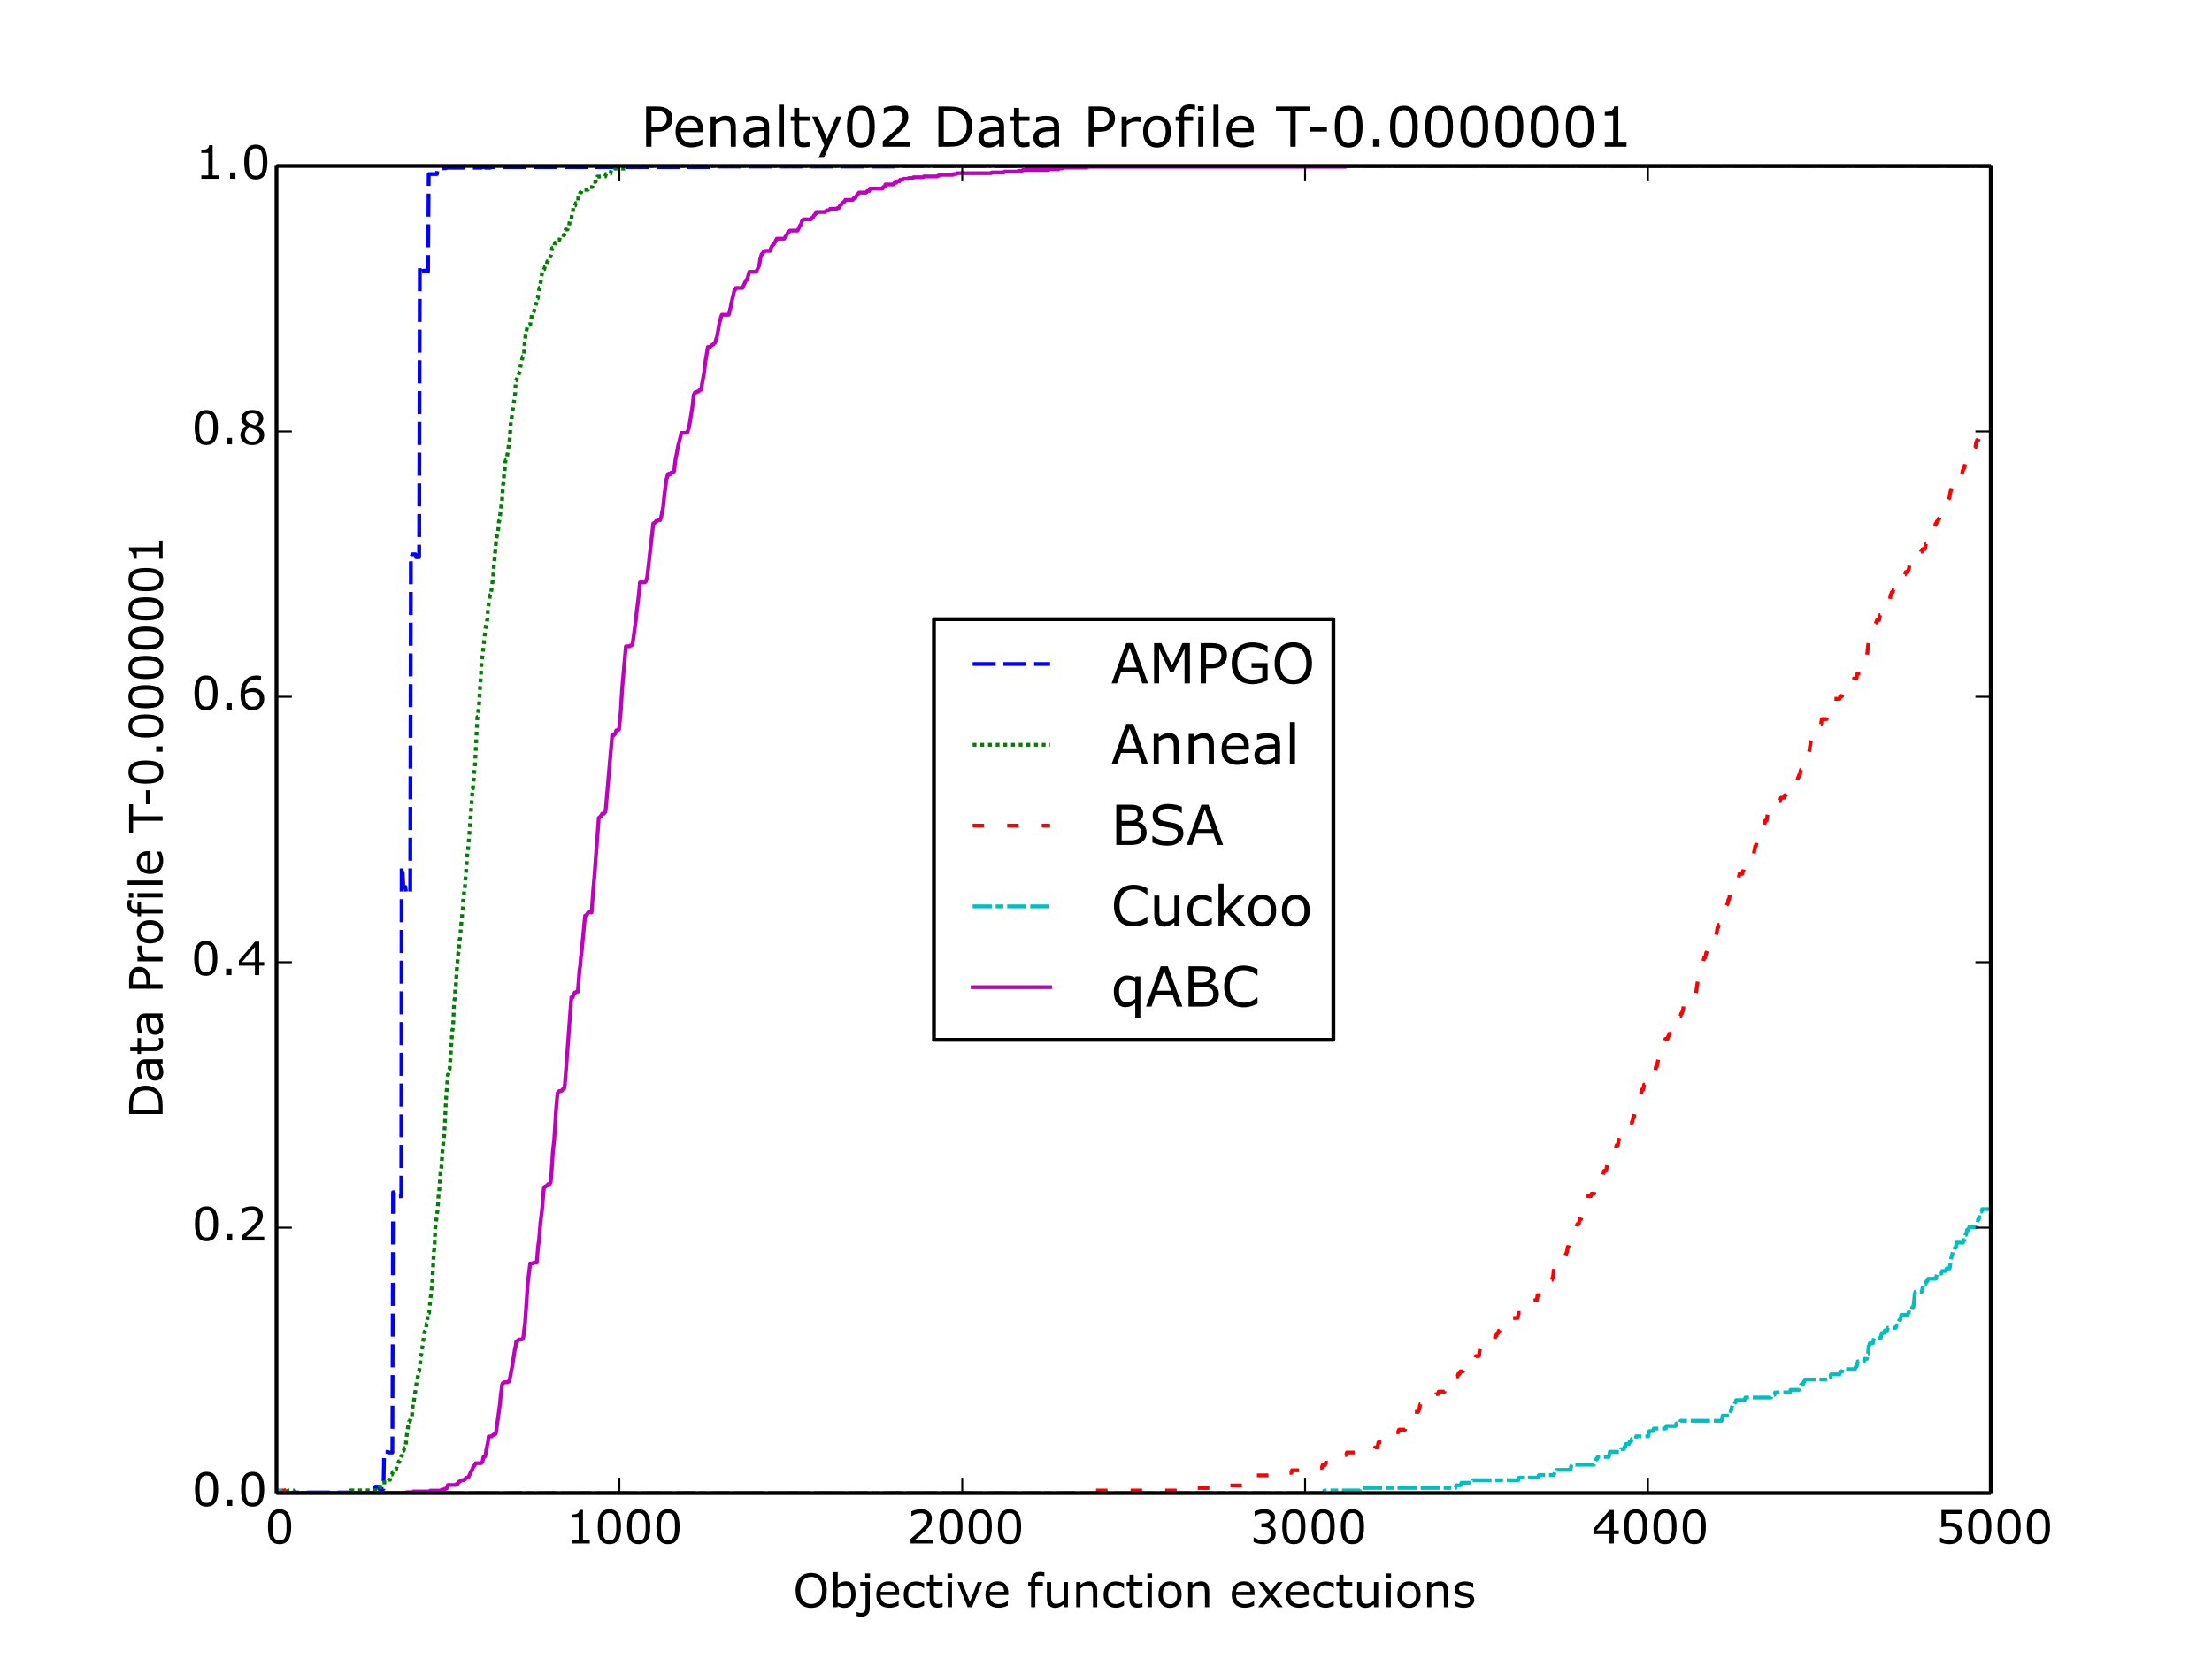 <?xml version="1.0" encoding="utf-8" standalone="no"?>
<!DOCTYPE svg PUBLIC "-//W3C//DTD SVG 1.1//EN"
  "http://www.w3.org/Graphics/SVG/1.1/DTD/svg11.dtd">
<!-- Created with matplotlib (http://matplotlib.org/) -->
<svg height="432pt" version="1.1" viewBox="0 0 576 432" width="576pt" xmlns="http://www.w3.org/2000/svg" xmlns:xlink="http://www.w3.org/1999/xlink">
 <defs>
  <style type="text/css">
*{stroke-linecap:butt;stroke-linejoin:round;}
  </style>
 </defs>
 <g id="figure_1">
  <g id="patch_1">
   <path d="
M0 432
L576 432
L576 0
L0 0
z
" style="fill:#ffffff;"/>
  </g>
  <g id="axes_1">
   <g id="patch_2">
    <path d="
M72 388.8
L518.4 388.8
L518.4 43.2
L72 43.2
z
" style="fill:#ffffff;"/>
   </g>
   <g id="line2d_1">
    <path clip-path="url(#p7ff5b81e1d)" d="
M72 388.649
L72.089 388.649
L72.268 388.8
L76.643 388.8
L76.821 388.649
L91.106 388.649
L91.284 388.8
L97.534 388.8
L97.713 387.14
L98.605 387.14
L98.784 387.744
L99.855 387.744
L100.034 378.085
L101.016 378.085
L101.195 378.236
L102.177 378.236
L102.355 310.474
L103.605 310.474
L103.784 311.53
L104.498 311.53
L104.587 225.508
L104.676 227.168
L104.855 227.168
L105.034 230.941
L105.569 230.941
L105.748 232.601
L106.819 232.601
L106.998 144.163
L107.176 144.314
L108.158 144.314
L108.337 145.069
L109.14 145.069
L109.319 69.309
L109.408 69.309
L109.587 69.611
L110.212 69.611
L110.39 70.667
L111.462 70.667
L111.64 45.313
L113.783 45.313
L113.962 43.804
L116.104 43.804
L116.283 43.653
L125.389 43.653
L125.568 43.502
L126.193 43.502
L126.372 43.653
L127.711 43.653
L127.889 43.502
L185.921 43.502
L186.1 43.351
L234.49 43.351
L234.668 43.2
L518.311 43.2
L518.311 43.2" style="fill:none;stroke:#0000ff;stroke-dasharray:6,2;stroke-dashoffset:0.0;"/>
   </g>
   <g id="line2d_2">
    <path clip-path="url(#p7ff5b81e1d)" d="
M72 388.8
L74.143 388.8
L74.321 388.11
L74.857 388.11
L74.946 388.8
L75.125 388.11
L76.375 388.11
L76.553 388.8
L91.106 388.8
L91.284 388.11
L98.605 388.11
L98.784 387.42
L98.963 387.42
L99.23 386.041
L101.016 386.041
L101.195 385.351
L101.552 385.351
L101.82 383.971
L102.087 383.971
L102.266 383.281
L102.623 383.281
L102.802 382.592
L103.159 382.592
L103.337 381.902
L103.427 381.902
L103.605 381.212
L103.694 381.212
L103.873 380.522
L104.052 380.522
L104.23 379.832
L104.319 379.832
L104.498 379.143
L104.676 379.143
L104.944 377.763
L105.123 377.763
L105.301 377.073
L105.569 377.073
L105.659 376.383
L105.837 374.314
L106.462 370.175
L106.73 370.175
L106.998 368.795
L107.266 368.795
L107.533 365.346
L107.712 365.346
L108.605 359.138
L108.694 359.138
L109.051 357.068
L109.14 357.068
L109.408 354.999
L109.587 352.929
L109.676 352.929
L110.569 346.721
L110.658 346.721
L110.837 346.031
L110.926 346.031
L111.105 344.651
L111.194 344.651
L111.462 341.892
L111.73 341.892
L111.997 339.133
L112.533 334.304
L112.98 326.026
L113.158 324.647
L113.337 319.818
L113.962 314.989
L114.229 310.85
L114.319 310.85
L114.765 304.642
L114.854 304.642
L114.944 303.952
L115.212 299.813
L115.658 295.674
L115.836 292.915
L116.104 286.707
L116.64 279.808
L116.729 279.808
L116.997 278.429
L117.086 278.429
L117.801 268.081
L117.89 268.081
L117.979 267.392
L118.247 261.183
L118.426 259.804
L118.604 257.044
L118.693 257.044
L118.872 253.595
L119.318 248.077
L119.408 248.077
L119.676 244.628
L119.765 244.628
L119.943 242.558
L120.122 240.489
L120.479 237.04
L120.658 233.59
L120.747 233.59
L120.925 231.521
L121.015 231.521
L121.729 221.863
L121.818 221.863
L121.997 219.794
L122.175 217.725
L123.068 205.308
L123.157 205.308
L123.604 199.789
L123.693 199.099
L124.318 186.683
L124.407 186.683
L124.764 183.234
L125.032 178.405
L125.211 176.335
L125.389 172.886
L126.104 166.678
L126.372 163.919
L126.729 161.849
L126.818 161.849
L126.907 161.159
L127.086 158.4
L127.621 154.951
L127.8 154.951
L127.979 153.571
L128.425 150.122
L128.604 147.363
L128.871 144.604
L129.228 140.465
L129.496 139.085
L129.586 139.085
L129.764 137.705
L129.943 135.636
L130.032 135.636
L130.211 134.256
L130.746 130.117
L131.014 125.978
L131.103 125.978
L131.282 123.219
L131.371 123.219
L131.55 120.46
L131.728 119.77
L131.907 119.77
L132.532 115.631
L132.621 115.631
L133.068 109.423
L133.157 109.423
L133.335 108.043
L134.139 102.525
L134.317 99.075
L134.496 99.075
L134.764 97.696
L135.032 97.696
L135.21 97.006
L135.3 97.006
L135.746 94.247
L135.835 94.247
L136.103 92.867
L136.192 92.867
L136.371 92.177
L136.46 92.177
L136.639 88.728
L136.728 88.728
L136.907 86.659
L136.996 86.659
L137.264 85.279
L137.442 85.279
L137.621 84.589
L138.067 84.589
L138.246 83.21
L138.335 83.21
L138.514 81.83
L138.781 81.83
L138.96 81.14
L139.049 81.14
L139.317 79.76
L139.406 79.76
L139.585 79.071
L139.674 79.071
L139.942 77.691
L140.031 77.691
L140.21 76.311
L140.478 74.932
L140.567 74.932
L141.192 70.793
L141.46 70.793
L141.638 70.103
L141.728 70.103
L141.906 69.413
L142.263 69.413
L142.531 68.034
L142.71 68.034
L142.888 67.344
L143.156 67.344
L143.335 66.654
L143.424 66.654
L143.781 64.584
L144.317 64.584
L144.495 63.205
L145.031 63.205
L145.21 62.515
L145.656 62.515
L145.835 61.825
L146.638 61.825
L146.817 61.135
L146.995 61.135
L147.263 59.756
L147.799 59.756
L147.977 59.066
L148.156 59.066
L148.334 57.686
L148.513 56.996
L148.781 56.996
L148.959 55.617
L149.138 55.617
L149.316 53.547
L149.763 53.547
L149.941 52.858
L150.477 52.858
L150.656 50.788
L150.924 50.788
L151.102 50.098
L151.37 50.098
L151.548 49.408
L153.156 49.408
L153.334 48.719
L154.227 48.719
L154.495 47.339
L155.12 47.339
L155.298 46.649
L155.388 46.649
L155.566 45.959
L157.62 45.959
L157.798 45.27
L158.959 45.27
L159.227 43.89
L163.512 43.89
L163.691 43.2
L518.311 43.2
L518.311 43.2" style="fill:none;stroke:#008000;stroke-dasharray:1,1;stroke-dashoffset:0.0;"/>
   </g>
   <g id="line2d_3">
    <path clip-path="url(#p7ff5b81e1d)" d="
M72 388.8
L73.161 388.8
L73.339 388.139
L74.143 388.139
L74.321 388.8
L74.857 388.8
L74.946 388.139
L75.125 388.8
L282.969 388.8
L283.147 388.139
L310.645 388.139
L310.824 387.478
L320.109 387.478
L320.288 386.818
L324.395 386.818
L324.662 385.496
L325.823 385.496
L326.002 384.835
L326.448 384.835
L326.627 384.174
L334.126 384.174
L334.305 383.514
L336.269 383.514
L336.447 382.853
L342.34 382.853
L342.518 382.192
L344.215 382.192
L344.393 381.531
L345.018 381.531
L345.197 380.87
L345.911 380.87
L346.09 380.21
L347.072 380.21
L347.25 379.549
L349.393 379.549
L349.572 378.888
L350.554 378.888
L350.732 378.227
L353.768 378.227
L353.946 377.566
L357.875 377.566
L358.053 376.906
L358.678 376.906
L358.946 375.584
L359.749 375.584
L359.928 374.923
L360.999 374.923
L361.178 374.262
L361.267 374.262
L361.446 373.602
L361.981 373.602
L362.16 372.941
L364.124 372.941
L364.303 372.28
L365.91 372.28
L366.178 370.958
L366.535 370.958
L366.713 370.298
L367.428 370.298
L367.606 369.637
L367.785 369.637
L368.052 368.315
L368.231 368.315
L368.41 367.654
L369.302 367.654
L369.481 366.993
L369.57 366.993
L369.838 365.672
L370.374 365.672
L370.552 365.011
L371.624 365.011
L371.802 364.35
L371.981 364.35
L372.159 363.689
L373.766 363.689
L373.945 363.029
L374.481 363.029
L374.659 362.368
L376.177 362.368
L376.445 361.046
L376.891 361.046
L377.07 360.385
L377.695 360.385
L377.873 359.725
L378.409 359.725
L378.588 359.064
L378.855 359.064
L379.034 358.403
L379.57 358.403
L379.748 357.742
L380.105 357.742
L380.284 357.081
L380.998 357.081
L381.266 355.76
L381.712 355.76
L381.98 354.438
L384.034 354.438
L384.301 353.117
L385.105 353.117
L385.284 351.795
L385.551 350.473
L387.158 350.473
L387.337 349.813
L388.319 349.813
L388.498 349.152
L389.123 349.152
L389.39 347.83
L389.658 347.83
L389.837 347.169
L390.105 347.169
L390.283 346.509
L390.462 346.509
L390.64 345.848
L392.604 345.848
L392.783 345.187
L393.319 345.187
L393.587 343.865
L393.676 343.865
L393.854 343.205
L395.194 343.205
L395.461 341.883
L397.068 341.883
L397.247 341.222
L397.872 341.222
L398.051 340.561
L398.586 340.561
L398.854 339.24
L399.033 339.24
L399.211 338.579
L400.193 338.579
L400.372 337.257
L401.711 337.257
L401.979 335.936
L402.247 335.936
L402.425 335.275
L402.604 335.275
L402.782 334.614
L402.872 334.614
L403.05 333.953
L403.407 333.953
L403.586 333.293
L404.122 333.293
L404.3 332.632
L404.389 332.632
L404.479 331.971
L404.657 329.989
L405.104 329.989
L405.282 329.328
L406.621 329.328
L406.8 328.006
L406.979 327.345
L407.514 327.345
L407.693 326.685
L407.782 326.685
L407.961 326.024
L408.05 326.024
L408.228 324.702
L408.407 324.702
L408.675 323.38
L409.032 323.38
L409.3 322.059
L409.478 322.059
L409.746 320.737
L409.925 320.737
L410.103 320.076
L410.282 320.076
L410.46 319.416
L410.55 319.416
L410.728 318.755
L411.085 318.755
L411.353 317.433
L411.71 317.433
L412.157 314.79
L412.335 314.79
L412.514 314.129
L413.05 314.129
L413.496 311.486
L414.3 311.486
L414.478 310.825
L415.103 310.825
L415.282 309.504
L415.549 309.504
L415.817 308.182
L415.907 308.182
L416.085 307.521
L416.442 307.521
L416.621 306.86
L417.067 306.86
L417.246 306.2
L417.424 306.2
L417.692 304.878
L418.228 304.878
L418.585 302.896
L418.674 302.896
L418.853 302.235
L419.835 302.235
L420.013 301.574
L420.192 301.574
L420.371 300.913
L420.46 300.913
L420.638 299.592
L420.728 299.592
L420.906 298.27
L421.263 298.27
L421.71 295.627
L421.888 295.627
L422.067 294.966
L422.335 294.966
L422.513 294.305
L422.87 294.305
L423.049 293.644
L423.585 293.644
L423.763 292.984
L423.852 292.984
L424.031 292.323
L425.013 292.323
L425.281 291.001
L425.46 291.001
L425.817 289.019
L425.995 289.019
L426.174 288.358
L426.352 288.358
L426.531 287.697
L426.709 287.697
L426.888 287.036
L426.977 287.036
L427.513 283.732
L427.87 283.732
L428.138 282.411
L428.316 282.411
L428.495 281.089
L428.763 281.089
L428.941 280.428
L430.548 280.428
L430.727 279.767
L430.995 279.767
L431.173 277.785
L431.441 277.785
L431.798 275.803
L432.156 275.803
L432.334 275.142
L432.691 275.142
L432.87 273.82
L433.316 271.177
L433.495 271.177
L433.673 270.516
L434.209 270.516
L434.388 269.855
L434.477 269.855
L434.655 269.195
L435.459 269.195
L435.637 268.534
L435.995 268.534
L436.262 267.212
L436.709 267.212
L437.155 264.569
L437.602 264.569
L437.78 263.908
L437.959 263.908
L438.137 263.247
L438.227 263.247
L438.405 261.926
L439.03 261.926
L439.209 261.265
L439.298 261.265
L439.476 260.604
L440.28 260.604
L440.459 259.943
L440.548 259.943
L440.726 259.283
L441.53 259.283
L442.601 252.014
L442.691 252.014
L442.869 251.353
L443.048 251.353
L443.226 250.692
L443.494 250.692
L443.762 249.371
L444.03 249.371
L444.298 248.049
L444.387 248.049
L444.565 247.388
L444.655 247.388
L444.833 246.727
L446.44 246.727
L447.244 241.441
L447.422 241.441
L447.601 240.78
L447.78 240.78
L447.958 240.119
L448.137 240.119
L448.315 239.459
L448.404 239.459
L448.851 236.815
L448.94 236.815
L449.119 236.154
L449.565 236.154
L449.744 235.494
L449.833 235.494
L450.101 234.172
L450.279 234.172
L450.458 232.85
L450.547 232.85
L450.904 230.868
L451.083 230.868
L451.261 230.207
L451.708 230.207
L451.886 229.546
L452.422 229.546
L452.601 228.886
L452.69 228.886
L452.958 227.564
L453.672 227.564
L453.851 226.903
L453.94 226.903
L454.208 225.582
L455.19 225.582
L455.368 224.921
L455.636 224.921
L455.815 224.26
L455.904 224.26
L456.083 222.938
L456.261 222.938
L456.44 222.278
L456.708 222.278
L457.065 220.295
L457.243 220.295
L457.6 218.313
L457.69 218.313
L458.047 216.33
L458.94 216.33
L459.118 215.67
L459.297 215.67
L459.654 213.687
L460.011 213.687
L460.457 211.044
L461.261 211.044
L461.439 210.383
L461.975 210.383
L462.154 209.722
L462.332 209.722
L462.511 209.062
L462.6 209.062
L462.779 208.401
L463.582 208.401
L463.761 207.74
L464.564 207.74
L464.743 207.079
L465.011 207.079
L465.368 205.097
L465.725 205.097
L465.993 203.775
L467.243 203.775
L467.421 203.114
L468.046 203.114
L468.225 202.454
L468.314 202.454
L468.492 201.793
L468.671 201.793
L468.939 200.471
L469.564 200.471
L469.742 199.81
L469.832 199.81
L470.01 199.15
L470.278 199.15
L470.814 195.846
L471.082 195.846
L471.617 192.541
L471.974 192.541
L472.153 191.881
L472.332 191.881
L472.51 191.22
L472.689 191.22
L472.956 189.898
L473.581 189.898
L473.849 188.577
L474.206 188.577
L474.385 187.255
L475.635 187.255
L475.813 186.594
L475.903 186.594
L476.438 183.29
L476.528 183.29
L476.706 182.629
L477.242 182.629
L477.42 181.969
L479.028 181.969
L479.206 181.308
L479.652 181.308
L479.831 180.647
L479.92 180.647
L480.277 178.665
L481.081 178.665
L481.26 178.004
L481.349 178.004
L481.527 177.343
L482.599 177.343
L482.777 176.682
L483.402 176.682
L483.67 175.361
L484.741 175.361
L485.456 170.735
L486.17 170.735
L486.438 168.092
L486.706 166.77
L486.884 166.77
L487.063 166.109
L487.152 166.109
L487.509 164.127
L487.777 164.127
L488.045 162.805
L488.313 162.805
L488.491 162.145
L488.58 162.145
L488.759 161.484
L489.295 161.484
L489.563 160.162
L490.812 160.162
L491.08 158.841
L491.527 158.841
L491.705 158.18
L491.795 158.18
L492.33 154.876
L492.42 154.876
L492.598 154.215
L492.866 154.215
L493.044 153.554
L493.312 153.554
L493.491 152.893
L493.759 152.893
L494.116 150.911
L494.919 150.911
L495.098 150.25
L495.634 150.25
L495.812 149.589
L496.08 149.589
L496.259 148.928
L496.794 148.928
L496.973 148.268
L497.062 148.268
L497.241 146.946
L497.776 146.946
L497.955 145.624
L498.133 144.964
L499.919 144.964
L500.187 143.642
L500.455 143.642
L500.633 142.981
L501.258 142.981
L501.526 141.66
L501.615 141.66
L501.883 140.338
L502.33 140.338
L502.508 139.677
L502.687 139.677
L502.865 139.016
L503.312 139.016
L503.58 137.695
L503.758 137.695
L504.026 136.373
L504.204 136.373
L504.383 135.712
L504.651 135.712
L504.829 135.052
L505.008 135.052
L505.187 134.391
L505.276 134.391
L505.454 133.73
L505.633 133.73
L505.812 133.069
L505.99 133.069
L506.169 132.408
L506.347 132.408
L506.615 131.087
L506.883 131.087
L507.061 130.426
L507.329 130.426
L507.508 129.765
L507.597 129.765
L507.954 127.783
L508.044 127.783
L508.311 126.461
L508.936 126.461
L509.115 125.14
L510.543 125.14
L510.811 123.818
L510.9 123.818
L511.079 122.496
L511.168 122.496
L511.347 121.836
L511.525 121.836
L511.883 119.853
L513.043 119.853
L513.311 118.532
L513.4 118.532
L513.757 116.549
L514.382 116.549
L514.561 115.228
L514.65 115.228
L514.829 114.567
L515.186 114.567
L515.364 113.906
L515.9 113.906
L516.079 113.245
L518.311 113.245
L518.311 113.245" style="fill:none;stroke:#ff0000;stroke-dasharray:3,6;stroke-dashoffset:0.0;"/>
   </g>
   <g id="line2d_4">
    <path clip-path="url(#p7ff5b81e1d)" d="
M72 388.8
L72.089 388.8
L72.268 388.128
L73.071 388.128
L73.25 388.8
L344.661 388.8
L344.84 388.128
L354.125 388.128
L354.303 387.455
L379.034 387.455
L379.212 386.783
L380.373 386.783
L380.552 386.111
L383.319 386.111
L383.498 385.438
L395.372 385.438
L395.551 384.766
L400.55 384.766
L400.729 384.093
L404.657 384.093
L404.836 383.421
L405.193 383.421
L405.372 382.749
L408.943 382.749
L409.211 381.404
L415.103 381.404
L415.282 380.732
L415.371 380.732
L415.549 380.059
L415.817 380.059
L415.996 379.387
L418.942 379.387
L419.21 378.042
L421.888 378.042
L422.067 377.37
L422.87 377.37
L423.049 376.697
L423.228 376.697
L423.406 376.025
L424.21 376.025
L424.388 375.353
L424.745 375.353
L424.924 374.68
L425.906 374.68
L426.084 374.008
L429.209 374.008
L429.477 372.663
L430.459 372.663
L430.638 371.991
L433.763 371.991
L433.941 371.318
L436.352 371.318
L436.53 370.646
L437.423 370.646
L437.602 369.974
L448.315 369.974
L448.583 368.629
L450.458 368.629
L450.726 367.284
L450.815 367.284
L451.083 365.939
L451.619 365.939
L451.797 365.267
L451.886 365.267
L452.065 364.595
L454.297 364.595
L454.476 363.922
L461.172 363.922
L461.35 363.25
L462.064 363.25
L462.243 362.577
L466.082 362.577
L466.26 361.905
L468.492 361.905
L468.671 361.233
L468.76 361.233
L468.939 360.56
L469.475 360.56
L469.653 359.888
L469.832 359.888
L470.01 359.216
L475.992 359.216
L476.171 358.543
L476.617 358.543
L476.796 357.871
L479.028 357.871
L479.206 357.198
L479.652 357.198
L479.831 356.526
L483.045 356.526
L483.224 355.854
L483.492 355.854
L483.759 354.509
L485.366 354.509
L485.545 353.837
L486.17 353.837
L486.348 352.492
L486.438 352.492
L486.616 350.475
L486.706 350.475
L486.884 349.802
L487.688 349.802
L487.956 348.458
L489.741 348.458
L490.009 347.113
L490.634 347.113
L490.812 346.44
L491.437 346.44
L491.616 345.768
L493.669 345.768
L493.848 345.096
L494.294 345.096
L494.562 343.751
L494.83 343.751
L495.098 342.406
L496.794 342.406
L496.973 341.734
L497.687 341.734
L497.955 340.389
L498.223 340.389
L498.401 339.044
L498.58 337.027
L498.758 336.355
L500.455 336.355
L500.812 334.338
L501.437 334.338
L501.615 333.665
L501.883 333.665
L502.062 332.993
L504.115 332.993
L504.383 331.648
L505.544 331.648
L505.722 330.976
L506.704 330.976
L506.883 330.304
L507.686 330.304
L508.222 326.942
L508.311 326.942
L508.579 325.597
L508.847 325.597
L509.026 324.925
L509.293 324.925
L509.472 323.58
L511.168 323.58
L511.347 322.907
L511.615 322.907
L511.793 321.563
L511.972 321.563
L512.24 320.218
L512.597 320.218
L512.775 319.546
L514.74 319.546
L515.097 317.528
L515.275 317.528
L515.632 315.511
L515.989 315.511
L516.168 314.839
L518.311 314.839
L518.311 314.839" style="fill:none;stroke:#00bfbf;stroke-dasharray:5,1,2,1,5,1;stroke-dashoffset:0.0;"/>
   </g>
   <g id="line2d_5">
    <path clip-path="url(#p7ff5b81e1d)" d="
M72 388.8
L73.071 388.8
L73.161 388.589
L73.339 388.8
L76.375 388.8
L76.553 388.589
L76.643 388.589
L76.821 388.8
L105.659 388.8
L105.837 388.589
L107.444 388.589
L107.623 388.379
L111.908 388.379
L112.087 388.168
L114.765 388.168
L114.944 387.958
L115.479 387.958
L115.658 387.747
L116.015 387.747
L116.194 387.536
L116.372 387.536
L116.461 387.326
L116.64 386.694
L118.604 386.694
L118.783 386.483
L119.14 386.483
L119.497 385.852
L119.676 385.852
L119.854 385.641
L119.943 385.641
L120.122 385.43
L120.747 385.43
L120.925 385.22
L121.104 385.22
L121.372 384.799
L121.908 384.799
L122.8 382.903
L122.89 382.903
L123.068 382.482
L123.247 381.85
L123.425 381.85
L123.872 381.008
L125.3 381.008
L125.479 380.797
L125.568 380.797
L125.657 380.586
L125.925 379.323
L126.282 379.323
L126.461 378.691
L126.639 377.427
L126.729 377.427
L126.907 376.164
L126.996 375.953
L127.264 374.058
L127.979 374.058
L128.157 373.847
L128.246 373.847
L128.425 373.637
L128.514 373.637
L128.693 373.426
L129.05 373.426
L129.139 373.215
L130.211 365.423
L130.389 363.317
L130.478 362.896
L130.746 360.579
L130.925 360.158
L131.103 360.158
L131.282 359.947
L132.175 359.947
L132.353 359.737
L132.621 359.737
L133.425 355.525
L134.139 350.891
L134.228 350.891
L134.407 349.417
L134.675 349.417
L134.853 348.996
L134.942 348.996
L135.121 348.785
L135.924 348.785
L136.103 348.575
L136.192 348.575
L136.282 348.154
L136.549 345.837
L136.728 344.573
L137.442 334.043
L138.067 328.989
L138.871 328.989
L139.049 328.778
L139.764 328.778
L140.121 324.566
L140.388 322.671
L140.746 318.248
L141.103 315.51
L141.638 309.192
L141.728 309.192
L141.906 308.981
L142.085 308.981
L142.263 308.771
L142.531 308.771
L142.71 308.35
L143.156 308.35
L143.424 307.718
L143.781 302.874
L143.96 299.925
L144.317 296.766
L144.495 294.029
L144.763 289.395
L145.031 286.236
L145.21 284.551
L145.299 284.551
L145.567 284.13
L146.102 284.13
L146.281 283.92
L146.37 283.92
L146.638 283.498
L146.906 283.498
L147.084 282.445
L147.352 279.076
L148.781 259.7
L149.138 259.7
L149.406 258.858
L149.674 258.437
L149.941 258.437
L150.12 258.226
L150.477 258.226
L150.924 252.329
L151.102 251.487
L151.281 248.959
L151.37 248.749
L152.352 238.429
L152.531 238.429
L152.709 238.219
L152.798 238.219
L153.156 237.587
L154.048 237.587
L154.495 231.479
L154.852 227.478
L155.12 223.687
L155.388 220.107
L155.923 212.946
L156.102 212.946
L156.37 212.525
L156.459 212.525
L156.816 211.893
L157.262 211.893
L157.53 211.472
L157.62 211.472
L157.709 211.051
L159.405 191.465
L159.852 191.465
L160.119 191.044
L160.209 191.044
L160.476 190.201
L160.834 190.201
L161.012 189.99
L161.191 189.99
L161.637 185.357
L161.994 179.46
L162.976 168.298
L163.958 168.298
L164.137 168.088
L164.405 168.088
L164.583 167.877
L164.673 167.877
L164.94 166.192
L165.387 162.823
L165.476 162.401
L165.744 159.664
L166.012 157.558
L166.369 154.609
L166.637 151.661
L167.887 151.661
L168.065 151.45
L168.155 151.45
L168.512 150.397
L168.78 148.08
L170.119 136.287
L170.297 136.287
L170.476 136.076
L170.654 136.076
L170.833 135.655
L171.19 135.655
L171.369 135.444
L171.904 135.444
L172.172 134.602
L172.708 131.864
L173.065 128.284
L173.244 127.231
L173.511 124.914
L173.868 123.65
L174.136 123.65
L174.315 123.44
L174.583 123.44
L174.761 123.019
L175.476 123.019
L175.565 122.597
L175.833 120.07
L176.636 115.858
L176.815 115.226
L177.44 112.699
L178.69 112.699
L178.868 112.488
L179.047 112.488
L179.315 111.435
L179.404 111.435
L180.029 107.645
L180.297 105.96
L180.654 102.801
L181.011 102.169
L181.368 102.169
L181.547 101.958
L181.904 101.958
L182.172 101.537
L182.529 101.537
L182.618 101.327
L182.796 100.063
L183.332 97.114
L183.689 94.166
L184.314 90.375
L184.939 90.375
L185.207 89.954
L185.386 89.954
L185.564 89.743
L185.743 89.743
L186.011 89.322
L186.189 89.322
L186.368 88.69
L186.546 88.058
L186.636 88.058
L186.903 86.584
L187.35 84.057
L187.618 83.215
L187.796 82.372
L187.975 81.951
L189.76 81.951
L189.85 81.74
L190.117 80.477
L190.207 80.266
L190.475 78.792
L191.278 75.422
L191.457 75.422
L191.635 75.001
L193.332 75.001
L194.314 72.895
L194.581 72.895
L194.76 72.053
L194.939 71.421
L195.117 70.789
L196.903 70.789
L197.706 69.104
L197.974 67.419
L198.153 66.788
L198.331 66.156
L198.51 66.156
L198.867 65.524
L199.135 65.524
L199.313 65.313
L200.563 65.313
L200.742 64.681
L200.92 64.26
L201.188 63.839
L201.277 63.839
L201.545 63.418
L201.635 63.418
L202.26 62.154
L204.224 62.154
L204.581 61.523
L204.67 61.523
L205.206 60.469
L205.384 60.469
L205.652 60.048
L207.706 60.048
L208.42 58.574
L208.509 58.574
L208.598 58.363
L208.777 57.732
L208.956 57.31
L209.045 57.31
L209.223 57.1
L211.188 57.1
L211.455 56.679
L211.634 56.679
L211.991 56.047
L212.08 56.047
L212.348 55.626
L212.437 55.626
L212.616 55.204
L214.848 55.204
L215.027 54.994
L215.116 54.994
L215.294 54.783
L215.919 54.783
L216.187 54.362
L217.884 54.362
L218.062 54.151
L218.419 54.151
L218.866 53.309
L219.044 53.309
L219.312 52.888
L219.401 52.888
L219.58 52.677
L219.669 52.677
L219.848 52.467
L219.937 52.467
L220.116 52.045
L222.08 52.045
L222.258 51.624
L222.705 51.624
L222.883 51.203
L223.151 50.782
L223.33 50.782
L223.508 50.361
L223.687 50.15
L225.562 50.15
L225.829 49.729
L226.365 49.729
L226.544 49.097
L229.847 49.097
L230.026 48.676
L230.383 48.676
L230.561 48.044
L232.615 48.044
L232.883 47.623
L233.329 47.623
L233.597 47.202
L234.222 47.202
L234.4 46.78
L235.115 46.78
L235.293 46.57
L236.454 46.57
L236.632 46.359
L237.704 46.359
L237.882 46.148
L240.382 46.148
L240.561 45.938
L244.043 45.938
L244.221 45.727
L244.578 45.727
L244.757 45.517
L248.149 45.517
L248.328 45.306
L249.042 45.306
L249.221 45.095
L258.06 45.095
L258.238 44.885
L261.363 44.885
L261.541 44.674
L265.023 44.674
L265.202 44.464
L266.184 44.464
L266.363 44.253
L273.059 44.253
L273.237 44.042
L275.648 44.042
L275.826 43.832
L276.719 43.832
L276.898 43.621
L283.058 43.621
L283.236 43.411
L350.464 43.411
L350.643 43.2
L518.311 43.2
L518.311 43.2" style="fill:none;stroke:#bf00bf;stroke-linecap:square;"/>
   </g>
   <g id="matplotlib.axis_1">
    <g id="xtick_1">
     <g id="line2d_6">
      <defs>
       <path d="
M0 0
L0 -4" id="mc7db9fdffb" style="stroke:#000000;stroke-width:0.5;"/>
      </defs>
      <g>
       <use style="stroke:#000000;stroke-width:0.5;" x="72.0" xlink:href="#mc7db9fdffb" y="388.8"/>
      </g>
     </g>
     <g id="line2d_7">
      <defs>
       <path d="
M0 0
L0 4" id="m5a7d422ac3" style="stroke:#000000;stroke-width:0.5;"/>
      </defs>
      <g>
       <use style="stroke:#000000;stroke-width:0.5;" x="72.0" xlink:href="#m5a7d422ac3" y="43.2"/>
      </g>
     </g>
     <g id="text_1">
      <!-- 0 -->
      <defs>
       <path d="
M56.984 36.375
Q56.984 16.797 50.859 7.641
Q44.734 -1.516 31.844 -1.516
Q18.75 -1.516 12.719 7.766
Q6.688 17.047 6.688 36.281
Q6.688 55.672 12.781 64.922
Q18.891 74.172 31.844 74.172
Q44.922 74.172 50.953 64.766
Q56.984 55.375 56.984 36.375
M44.141 14.203
Q45.844 18.172 46.453 23.516
Q47.078 28.859 47.078 36.375
Q47.078 43.797 46.453 49.266
Q45.844 54.734 44.094 58.547
Q42.391 62.312 39.422 64.203
Q36.469 66.109 31.844 66.109
Q27.25 66.109 24.234 64.203
Q21.234 62.312 19.484 58.453
Q17.828 54.828 17.219 49.016
Q16.609 43.219 16.609 36.281
Q16.609 28.656 17.141 23.531
Q17.672 18.406 19.438 14.359
Q21.047 10.547 24 8.547
Q26.953 6.547 31.844 6.547
Q36.422 6.547 39.453 8.453
Q42.484 10.359 44.141 14.203" id="Verdana-30"/>
      </defs>
      <g transform="translate(68.982 401.918)scale(0.12 -0.12)">
       <use xlink:href="#Verdana-30"/>
      </g>
     </g>
    </g>
    <g id="xtick_2">
     <g id="line2d_8">
      <g>
       <use style="stroke:#000000;stroke-width:0.5;" x="161.28" xlink:href="#mc7db9fdffb" y="388.8"/>
      </g>
     </g>
     <g id="line2d_9">
      <g>
       <use style="stroke:#000000;stroke-width:0.5;" x="161.28" xlink:href="#m5a7d422ac3" y="43.2"/>
      </g>
     </g>
     <g id="text_2">
      <!-- 1000 -->
      <defs>
       <path d="
M52.938 0
L13.578 0
L13.578 7.422
L28.719 7.422
L28.719 56.156
L13.578 56.156
L13.578 62.797
Q16.656 62.797 20.172 63.297
Q23.688 63.812 25.484 64.797
Q27.734 66.016 29.031 67.891
Q30.328 69.781 30.516 72.953
L38.094 72.953
L38.094 7.422
L52.938 7.422
z
" id="Verdana-31"/>
      </defs>
      <g transform="translate(147.232 401.918)scale(0.12 -0.12)">
       <use xlink:href="#Verdana-31"/>
       <use x="63.574" xlink:href="#Verdana-30"/>
       <use x="127.148" xlink:href="#Verdana-30"/>
       <use x="190.723" xlink:href="#Verdana-30"/>
      </g>
     </g>
    </g>
    <g id="xtick_3">
     <g id="line2d_10">
      <g>
       <use style="stroke:#000000;stroke-width:0.5;" x="250.56" xlink:href="#mc7db9fdffb" y="388.8"/>
      </g>
     </g>
     <g id="line2d_11">
      <g>
       <use style="stroke:#000000;stroke-width:0.5;" x="250.56" xlink:href="#m5a7d422ac3" y="43.2"/>
      </g>
     </g>
     <g id="text_3">
      <!-- 2000 -->
      <defs>
       <path d="
M57.078 0
L7.859 0
L7.859 10.203
Q12.984 14.594 18.141 18.984
Q23.297 23.391 27.734 27.734
Q37.109 36.812 40.578 42.156
Q44.047 47.516 44.047 53.719
Q44.047 59.375 40.312 62.562
Q36.578 65.766 29.891 65.766
Q25.438 65.766 20.266 64.203
Q15.094 62.641 10.156 59.422
L9.672 59.422
L9.672 69.672
Q13.141 71.391 18.922 72.797
Q24.703 74.219 30.125 74.219
Q41.312 74.219 47.656 68.812
Q54 63.422 54 54.203
Q54 50.047 52.953 46.453
Q51.906 42.875 49.859 39.656
Q47.953 36.625 45.391 33.688
Q42.828 30.766 39.156 27.203
Q33.938 22.078 28.359 17.266
Q22.797 12.453 17.969 8.344
L57.078 8.344
z
" id="Verdana-32"/>
      </defs>
      <g transform="translate(236.168 401.918)scale(0.12 -0.12)">
       <use xlink:href="#Verdana-32"/>
       <use x="63.574" xlink:href="#Verdana-30"/>
       <use x="127.148" xlink:href="#Verdana-30"/>
       <use x="190.723" xlink:href="#Verdana-30"/>
      </g>
     </g>
    </g>
    <g id="xtick_4">
     <g id="line2d_12">
      <g>
       <use style="stroke:#000000;stroke-width:0.5;" x="339.84" xlink:href="#mc7db9fdffb" y="388.8"/>
      </g>
     </g>
     <g id="line2d_13">
      <g>
       <use style="stroke:#000000;stroke-width:0.5;" x="339.84" xlink:href="#m5a7d422ac3" y="43.2"/>
      </g>
     </g>
     <g id="text_4">
      <!-- 3000 -->
      <defs>
       <path d="
M50.688 35.016
Q53.031 32.906 54.547 29.734
Q56.062 26.562 56.062 21.531
Q56.062 16.547 54.25 12.391
Q52.438 8.25 49.172 5.172
Q45.516 1.766 40.547 0.125
Q35.594 -1.516 29.688 -1.516
Q23.641 -1.516 17.781 -0.062
Q11.922 1.375 8.156 3.078
L8.156 13.281
L8.891 13.281
Q13.031 10.547 18.641 8.734
Q24.266 6.938 29.5 6.938
Q32.562 6.938 36.031 7.953
Q39.5 8.984 41.656 10.984
Q43.891 13.141 44.984 15.719
Q46.094 18.312 46.094 22.266
Q46.094 26.172 44.844 28.734
Q43.609 31.297 41.406 32.766
Q39.203 34.281 36.078 34.844
Q32.953 35.406 29.344 35.406
L24.953 35.406
L24.953 43.5
L28.375 43.5
Q35.797 43.5 40.203 46.594
Q44.625 49.703 44.625 55.672
Q44.625 58.297 43.5 60.266
Q42.391 62.25 40.375 63.531
Q38.281 64.797 35.891 65.281
Q33.5 65.766 30.469 65.766
Q25.828 65.766 20.594 64.109
Q15.375 62.453 10.75 59.422
L10.25 59.422
L10.25 69.625
Q13.719 71.344 19.5 72.781
Q25.297 74.219 30.719 74.219
Q36.031 74.219 40.078 73.234
Q44.141 72.266 47.406 70.125
Q50.922 67.781 52.734 64.453
Q54.547 61.141 54.547 56.688
Q54.547 50.641 50.266 46.125
Q46 41.609 40.188 40.438
L40.188 39.75
Q42.531 39.359 45.547 38.109
Q48.578 36.859 50.688 35.016" id="Verdana-33"/>
      </defs>
      <g transform="translate(325.466 401.918)scale(0.12 -0.12)">
       <use xlink:href="#Verdana-33"/>
       <use x="63.574" xlink:href="#Verdana-30"/>
       <use x="127.148" xlink:href="#Verdana-30"/>
       <use x="190.723" xlink:href="#Verdana-30"/>
      </g>
     </g>
    </g>
    <g id="xtick_5">
     <g id="line2d_14">
      <g>
       <use style="stroke:#000000;stroke-width:0.5;" x="429.12" xlink:href="#mc7db9fdffb" y="388.8"/>
      </g>
     </g>
     <g id="line2d_15">
      <g>
       <use style="stroke:#000000;stroke-width:0.5;" x="429.12" xlink:href="#m5a7d422ac3" y="43.2"/>
      </g>
     </g>
     <g id="text_5">
      <!-- 4000 -->
      <defs>
       <path d="
M58.734 20.453
L47.953 20.453
L47.953 0
L38.578 0
L38.578 20.453
L3.766 20.453
L3.766 31.688
L38.969 72.703
L47.953 72.703
L47.953 28.266
L58.734 28.266
z

M38.578 28.266
L38.578 61.078
L10.406 28.266
z
" id="Verdana-34"/>
      </defs>
      <g transform="translate(414.483 401.918)scale(0.12 -0.12)">
       <use xlink:href="#Verdana-34"/>
       <use x="63.574" xlink:href="#Verdana-30"/>
       <use x="127.148" xlink:href="#Verdana-30"/>
       <use x="190.723" xlink:href="#Verdana-30"/>
      </g>
     </g>
    </g>
    <g id="xtick_6">
     <g id="line2d_16">
      <g>
       <use style="stroke:#000000;stroke-width:0.5;" x="518.4" xlink:href="#mc7db9fdffb" y="388.8"/>
      </g>
     </g>
     <g id="line2d_17">
      <g>
       <use style="stroke:#000000;stroke-width:0.5;" x="518.4" xlink:href="#m5a7d422ac3" y="43.2"/>
      </g>
     </g>
     <g id="text_6">
      <!-- 5000 -->
      <defs>
       <path d="
M56.5 23.094
Q56.5 18.016 54.641 13.375
Q52.781 8.734 49.562 5.562
Q46.047 2.156 41.188 0.312
Q36.328 -1.516 29.938 -1.516
Q23.969 -1.516 18.453 -0.266
Q12.938 0.984 9.125 2.734
L9.125 13.031
L9.812 13.031
Q13.812 10.5 19.188 8.719
Q24.562 6.938 29.734 6.938
Q33.203 6.938 36.453 7.906
Q39.703 8.891 42.234 11.328
Q44.391 13.422 45.484 16.344
Q46.578 19.281 46.578 23.141
Q46.578 26.906 45.281 29.484
Q44 32.078 41.703 33.641
Q39.156 35.5 35.516 36.25
Q31.891 37.016 27.391 37.016
Q23.094 37.016 19.109 36.422
Q15.141 35.844 12.25 35.25
L12.25 72.703
L56 72.703
L56 64.156
L21.688 64.156
L21.688 44.828
Q23.781 45.016 25.969 45.109
Q28.172 45.219 29.781 45.219
Q35.688 45.219 40.125 44.219
Q44.578 43.219 48.297 40.672
Q52.203 37.984 54.344 33.734
Q56.5 29.5 56.5 23.094" id="Verdana-35"/>
      </defs>
      <g transform="translate(504.084 401.918)scale(0.12 -0.12)">
       <use xlink:href="#Verdana-35"/>
       <use x="63.574" xlink:href="#Verdana-30"/>
       <use x="127.148" xlink:href="#Verdana-30"/>
       <use x="190.723" xlink:href="#Verdana-30"/>
      </g>
     </g>
    </g>
    <g id="text_7">
     <!-- Objective function exectuions -->
     <defs>
      <path d="
M54.641 0
L45.453 0
L45.453 31.062
Q45.453 34.812 45.016 38.109
Q44.578 41.406 43.406 43.266
Q42.188 45.312 39.891 46.312
Q37.594 47.312 33.938 47.312
Q30.172 47.312 26.062 45.453
Q21.969 43.609 18.219 40.719
L18.219 0
L9.031 0
L9.031 54.547
L18.219 54.547
L18.219 48.484
Q22.516 52.047 27.094 54.047
Q31.688 56.062 36.531 56.062
Q45.359 56.062 50 50.734
Q54.641 45.406 54.641 35.406
z
" id="Verdana-6e"/>
      <path d="
M18.891 63.672
L8.547 63.672
L8.547 73.188
L18.891 73.188
z

M18.312 0
L9.125 0
L9.125 54.547
L18.312 54.547
z
" id="Verdana-69"/>
      <path d="
M56.25 0
L44.672 0
L29.203 20.953
L13.625 0
L2.938 0
L24.219 27.203
L3.125 54.547
L14.703 54.547
L30.078 33.938
L45.516 54.547
L56.25 54.547
L34.812 27.688
z
" id="Verdana-78"/>
      <path d="
M57.031 27.688
Q57.031 20.844 55.094 15.375
Q53.172 9.906 49.906 6.203
Q46.438 2.344 42.281 0.406
Q38.141 -1.516 33.156 -1.516
Q28.516 -1.516 25.047 -0.406
Q21.578 0.688 18.219 2.547
L17.625 0
L9.031 0
L9.031 75.984
L18.219 75.984
L18.219 48.828
Q22.078 52 26.422 54.031
Q30.766 56.062 36.188 56.062
Q45.844 56.062 51.438 48.641
Q57.031 41.219 57.031 27.688
M47.562 27.438
Q47.562 37.203 44.328 42.25
Q41.109 47.312 33.938 47.312
Q29.938 47.312 25.828 45.578
Q21.734 43.844 18.219 41.109
L18.219 9.859
Q22.125 8.109 24.922 7.422
Q27.734 6.734 31.297 6.734
Q38.922 6.734 43.234 11.734
Q47.562 16.75 47.562 27.438" id="Verdana-62"/>
      <path d="
M37.359 0.484
Q34.766 -0.203 31.703 -0.641
Q28.656 -1.078 26.266 -1.078
Q17.922 -1.078 13.578 3.406
Q9.234 7.906 9.234 17.828
L9.234 46.828
L3.031 46.828
L3.031 54.547
L9.234 54.547
L9.234 70.219
L18.406 70.219
L18.406 54.547
L37.359 54.547
L37.359 46.828
L18.406 46.828
L18.406 21.969
Q18.406 17.672 18.594 15.25
Q18.797 12.844 19.969 10.75
Q21.047 8.797 22.922 7.891
Q24.812 6.984 28.656 6.984
Q30.906 6.984 33.344 7.641
Q35.797 8.297 36.859 8.734
L37.359 8.734
z
" id="Verdana-74"/>
      <path d="
M26.031 63.672
L15.672 63.672
L15.672 73.188
L26.031 73.188
z

M25.438 -1.312
Q25.438 -10.891 20.547 -15.766
Q15.672 -20.656 7.469 -20.656
Q5.516 -20.656 2.312 -20.266
Q-0.875 -19.875 -3.031 -19.281
L-3.031 -10.547
L-2.547 -10.547
Q-1.172 -11.078 1.141 -11.766
Q3.469 -12.453 5.672 -12.453
Q9.188 -12.453 11.328 -11.469
Q13.484 -10.5 14.547 -8.547
Q15.625 -6.594 15.938 -3.828
Q16.266 -1.078 16.266 2.875
L16.266 46.828
L4.891 46.828
L4.891 54.547
L25.438 54.547
z
" id="Verdana-6a"/>
      <path d="
M49.359 3.422
Q44.781 1.219 40.656 0
Q36.531 -1.219 31.891 -1.219
Q25.984 -1.219 21.047 0.516
Q16.109 2.25 12.594 5.766
Q9.031 9.281 7.078 14.641
Q5.125 20.016 5.125 27.203
Q5.125 40.578 12.469 48.188
Q19.828 55.812 31.891 55.812
Q36.578 55.812 41.094 54.484
Q45.609 53.172 49.359 51.266
L49.359 41.062
L48.875 41.062
Q44.672 44.344 40.203 46.094
Q35.75 47.859 31.5 47.859
Q23.688 47.859 19.172 42.609
Q14.656 37.359 14.656 27.203
Q14.656 17.328 19.062 12.031
Q23.484 6.734 31.5 6.734
Q34.281 6.734 37.156 7.469
Q40.047 8.203 42.328 9.375
Q44.344 10.406 46.094 11.547
Q47.859 12.703 48.875 13.531
L49.359 13.531
z
" id="Verdana-63"/>
      <path d="
M55.516 27.25
Q55.516 13.922 48.672 6.203
Q41.844 -1.516 30.375 -1.516
Q18.797 -1.516 11.984 6.203
Q5.172 13.922 5.172 27.25
Q5.172 40.578 11.984 48.312
Q18.797 56.062 30.375 56.062
Q41.844 56.062 48.672 48.312
Q55.516 40.578 55.516 27.25
M46.047 27.25
Q46.047 37.844 41.891 42.984
Q37.75 48.141 30.375 48.141
Q22.906 48.141 18.781 42.984
Q14.656 37.844 14.656 27.25
Q14.656 17 18.797 11.688
Q22.953 6.391 30.375 6.391
Q37.703 6.391 41.875 11.641
Q46.047 16.891 46.047 27.25" id="Verdana-6f"/>
      <path d="
M56.203 54.547
L34.125 0
L24.906 0
L2.984 54.547
L12.938 54.547
L29.828 11.141
L46.578 54.547
z
" id="Verdana-76"/>
      <path d="
M63.969 64.359
Q68.406 59.469 70.766 52.391
Q73.141 45.312 73.141 36.328
Q73.141 27.344 70.719 20.234
Q68.312 13.141 63.969 8.406
Q59.469 3.469 53.344 0.969
Q47.219 -1.516 39.359 -1.516
Q31.688 -1.516 25.406 1.016
Q19.141 3.562 14.75 8.406
Q10.359 13.234 7.984 20.266
Q5.609 27.297 5.609 36.328
Q5.609 45.219 7.953 52.266
Q10.297 59.328 14.797 64.359
Q19.094 69.141 25.469 71.672
Q31.844 74.219 39.359 74.219
Q47.172 74.219 53.391 71.656
Q59.625 69.094 63.969 64.359
M63.094 36.328
Q63.094 50.484 56.734 58.172
Q50.391 65.875 39.406 65.875
Q28.328 65.875 22 58.172
Q15.672 50.484 15.672 36.328
Q15.672 22.016 22.109 14.422
Q28.562 6.844 39.406 6.844
Q50.25 6.844 56.672 14.422
Q63.094 22.016 63.094 36.328" id="Verdana-4f"/>
      <path d="
M38.375 67.094
L37.891 67.094
Q36.375 67.531 33.938 67.984
Q31.5 68.453 29.641 68.453
Q23.734 68.453 21.062 65.844
Q18.406 63.234 18.406 56.391
L18.406 54.547
L34.969 54.547
L34.969 46.828
L18.703 46.828
L18.703 0
L9.516 0
L9.516 46.828
L3.328 46.828
L3.328 54.547
L9.516 54.547
L9.516 56.344
Q9.516 66.062 14.344 71.266
Q19.188 76.469 28.328 76.469
Q31.391 76.469 33.859 76.172
Q36.328 75.875 38.375 75.484
z
" id="Verdana-66"/>
      <path d="
M48 15.719
Q48 8.25 41.812 3.469
Q35.641 -1.312 24.953 -1.312
Q18.891 -1.312 13.844 0.125
Q8.797 1.562 5.375 3.266
L5.375 13.578
L5.859 13.578
Q10.203 10.297 15.516 8.375
Q20.844 6.453 25.734 6.453
Q31.781 6.453 35.203 8.406
Q38.625 10.359 38.625 14.547
Q38.625 17.781 36.766 19.438
Q34.906 21.094 29.641 22.266
Q27.688 22.703 24.531 23.281
Q21.391 23.875 18.797 24.562
Q11.625 26.469 8.609 30.156
Q5.609 33.844 5.609 39.203
Q5.609 42.578 7 45.547
Q8.406 48.531 11.234 50.875
Q13.969 53.172 18.188 54.516
Q22.406 55.859 27.641 55.859
Q32.516 55.859 37.516 54.656
Q42.531 53.469 45.844 51.766
L45.844 41.938
L45.359 41.938
Q41.844 44.531 36.812 46.312
Q31.781 48.094 26.953 48.094
Q21.922 48.094 18.453 46.156
Q14.984 44.234 14.984 40.438
Q14.984 37.062 17.094 35.359
Q19.141 33.641 23.734 32.562
Q26.266 31.984 29.406 31.391
Q32.562 30.812 34.672 30.328
Q41.062 28.859 44.531 25.297
Q48 21.688 48 15.719" id="Verdana-73"/>
      <path d="
M54.688 26.312
L14.5 26.312
Q14.5 21.297 16.016 17.547
Q17.531 13.812 20.172 11.422
Q22.703 9.078 26.188 7.906
Q29.688 6.734 33.891 6.734
Q39.453 6.734 45.094 8.953
Q50.734 11.188 53.125 13.328
L53.609 13.328
L53.609 3.328
Q48.969 1.375 44.141 0.047
Q39.312 -1.266 33.984 -1.266
Q20.406 -1.266 12.781 6.078
Q5.172 13.422 5.172 26.953
Q5.172 40.328 12.469 48.188
Q19.781 56.062 31.688 56.062
Q42.719 56.062 48.703 49.609
Q54.688 43.172 54.688 31.297
z

M45.75 33.344
Q45.703 40.578 42.109 44.531
Q38.531 48.484 31.203 48.484
Q23.828 48.484 19.453 44.141
Q15.094 39.797 14.5 33.344
z
" id="Verdana-65"/>
      <path d="
M54.25 0
L45.062 0
L45.062 6.062
Q40.438 2.391 36.188 0.438
Q31.938 -1.516 26.812 -1.516
Q18.219 -1.516 13.422 3.734
Q8.641 8.984 8.641 19.141
L8.641 54.547
L17.828 54.547
L17.828 23.484
Q17.828 19.344 18.219 16.375
Q18.609 13.422 19.875 11.328
Q21.188 9.188 23.281 8.203
Q25.391 7.234 29.391 7.234
Q32.953 7.234 37.172 9.078
Q41.406 10.938 45.062 13.812
L45.062 54.547
L54.25 54.547
z
" id="Verdana-75"/>
      <path id="Verdana-20"/>
     </defs>
     <g transform="translate(206.508 418.509)scale(0.12 -0.12)">
      <use xlink:href="#Verdana-4f"/>
      <use x="78.711" xlink:href="#Verdana-62"/>
      <use x="141.016" xlink:href="#Verdana-6a"/>
      <use x="175.439" xlink:href="#Verdana-65"/>
      <use x="235.01" xlink:href="#Verdana-63"/>
      <use x="287.109" xlink:href="#Verdana-74"/>
      <use x="326.514" xlink:href="#Verdana-69"/>
      <use x="353.955" xlink:href="#Verdana-76"/>
      <use x="412.26" xlink:href="#Verdana-65"/>
      <use x="471.83" xlink:href="#Verdana-20"/>
      <use x="506.986" xlink:href="#Verdana-66"/>
      <use x="542.143" xlink:href="#Verdana-75"/>
      <use x="605.424" xlink:href="#Verdana-6e"/>
      <use x="668.705" xlink:href="#Verdana-63"/>
      <use x="720.805" xlink:href="#Verdana-74"/>
      <use x="760.209" xlink:href="#Verdana-69"/>
      <use x="787.65" xlink:href="#Verdana-6f"/>
      <use x="848.344" xlink:href="#Verdana-6e"/>
      <use x="911.625" xlink:href="#Verdana-20"/>
      <use x="946.781" xlink:href="#Verdana-65"/>
      <use x="1006.352" xlink:href="#Verdana-78"/>
      <use x="1064.406" xlink:href="#Verdana-65"/>
      <use x="1123.977" xlink:href="#Verdana-63"/>
      <use x="1176.076" xlink:href="#Verdana-74"/>
      <use x="1215.48" xlink:href="#Verdana-75"/>
      <use x="1278.762" xlink:href="#Verdana-69"/>
      <use x="1306.203" xlink:href="#Verdana-6f"/>
      <use x="1366.896" xlink:href="#Verdana-6e"/>
      <use x="1430.178" xlink:href="#Verdana-73"/>
     </g>
    </g>
   </g>
   <g id="matplotlib.axis_2">
    <g id="ytick_1">
     <g id="line2d_18">
      <defs>
       <path d="
M0 0
L4 0" id="md7965d1ba0" style="stroke:#000000;stroke-width:0.5;"/>
      </defs>
      <g>
       <use style="stroke:#000000;stroke-width:0.5;" x="72.0" xlink:href="#md7965d1ba0" y="388.8"/>
      </g>
     </g>
     <g id="line2d_19">
      <defs>
       <path d="
M0 0
L-4 0" id="md9a1c1a7cd" style="stroke:#000000;stroke-width:0.5;"/>
      </defs>
      <g>
       <use style="stroke:#000000;stroke-width:0.5;" x="518.4" xlink:href="#md9a1c1a7cd" y="388.8"/>
      </g>
     </g>
     <g id="text_8">
      <!-- 0.0 -->
      <defs>
       <path d="
M24.031 0
L12.359 0
L12.359 13.922
L24.031 13.922
z
" id="Verdana-2e"/>
      </defs>
      <g transform="translate(49.97 392.152)scale(0.12 -0.12)">
       <use xlink:href="#Verdana-30"/>
       <use x="63.574" xlink:href="#Verdana-2e"/>
       <use x="99.951" xlink:href="#Verdana-30"/>
      </g>
     </g>
    </g>
    <g id="ytick_2">
     <g id="line2d_20">
      <g>
       <use style="stroke:#000000;stroke-width:0.5;" x="72.0" xlink:href="#md7965d1ba0" y="319.68"/>
      </g>
     </g>
     <g id="line2d_21">
      <g>
       <use style="stroke:#000000;stroke-width:0.5;" x="518.4" xlink:href="#md9a1c1a7cd" y="319.68"/>
      </g>
     </g>
     <g id="text_9">
      <!-- 0.2 -->
      <g transform="translate(49.959 323.032)scale(0.12 -0.12)">
       <use xlink:href="#Verdana-30"/>
       <use x="63.574" xlink:href="#Verdana-2e"/>
       <use x="99.951" xlink:href="#Verdana-32"/>
      </g>
     </g>
    </g>
    <g id="ytick_3">
     <g id="line2d_22">
      <g>
       <use style="stroke:#000000;stroke-width:0.5;" x="72.0" xlink:href="#md7965d1ba0" y="250.56"/>
      </g>
     </g>
     <g id="line2d_23">
      <g>
       <use style="stroke:#000000;stroke-width:0.5;" x="518.4" xlink:href="#md9a1c1a7cd" y="250.56"/>
      </g>
     </g>
     <g id="text_10">
      <!-- 0.4 -->
      <g transform="translate(49.76 253.912)scale(0.12 -0.12)">
       <use xlink:href="#Verdana-30"/>
       <use x="63.574" xlink:href="#Verdana-2e"/>
       <use x="99.951" xlink:href="#Verdana-34"/>
      </g>
     </g>
    </g>
    <g id="ytick_4">
     <g id="line2d_24">
      <g>
       <use style="stroke:#000000;stroke-width:0.5;" x="72.0" xlink:href="#md7965d1ba0" y="181.44"/>
      </g>
     </g>
     <g id="line2d_25">
      <g>
       <use style="stroke:#000000;stroke-width:0.5;" x="518.4" xlink:href="#md9a1c1a7cd" y="181.44"/>
      </g>
     </g>
     <g id="text_11">
      <!-- 0.6 -->
      <defs>
       <path d="
M58.156 23.578
Q58.156 12.5 50.859 5.484
Q43.562 -1.516 32.953 -1.516
Q27.594 -1.516 23.188 0.141
Q18.797 1.812 15.438 5.078
Q11.234 9.125 8.953 15.812
Q6.688 22.516 6.688 31.938
Q6.688 41.609 8.766 49.078
Q10.844 56.547 15.375 62.359
Q19.672 67.875 26.453 70.969
Q33.25 74.078 42.281 74.078
Q45.172 74.078 47.125 73.828
Q49.078 73.578 51.078 72.953
L51.078 63.625
L50.594 63.625
Q49.219 64.359 46.453 65.016
Q43.703 65.672 40.828 65.672
Q30.328 65.672 24.078 59.109
Q17.828 52.547 16.797 41.359
Q20.906 43.844 24.875 45.141
Q28.859 46.438 34.078 46.438
Q38.719 46.438 42.25 45.578
Q45.797 44.734 49.516 42.141
Q53.812 39.156 55.984 34.609
Q58.156 30.078 58.156 23.578
M48.25 23.188
Q48.25 27.734 46.906 30.703
Q45.562 33.688 42.484 35.891
Q40.234 37.453 37.5 37.938
Q34.766 38.422 31.781 38.422
Q27.641 38.422 24.078 37.438
Q20.516 36.469 16.75 34.422
Q16.656 33.344 16.594 32.344
Q16.547 31.344 16.547 29.828
Q16.547 22.125 18.141 17.656
Q19.734 13.188 22.516 10.594
Q24.75 8.453 27.359 7.453
Q29.984 6.453 33.062 6.453
Q40.141 6.453 44.188 10.766
Q48.25 15.094 48.25 23.188" id="Verdana-36"/>
      </defs>
      <g transform="translate(49.829 184.792)scale(0.12 -0.12)">
       <use xlink:href="#Verdana-30"/>
       <use x="63.574" xlink:href="#Verdana-2e"/>
       <use x="99.951" xlink:href="#Verdana-36"/>
      </g>
     </g>
    </g>
    <g id="ytick_5">
     <g id="line2d_26">
      <g>
       <use style="stroke:#000000;stroke-width:0.5;" x="72.0" xlink:href="#md7965d1ba0" y="112.32"/>
      </g>
     </g>
     <g id="line2d_27">
      <g>
       <use style="stroke:#000000;stroke-width:0.5;" x="518.4" xlink:href="#md9a1c1a7cd" y="112.32"/>
      </g>
     </g>
     <g id="text_12">
      <!-- 0.8 -->
      <defs>
       <path d="
M57.625 20.266
Q57.625 10.844 50.266 4.594
Q42.922 -1.656 31.781 -1.656
Q19.969 -1.656 12.953 4.438
Q5.953 10.547 5.953 20.062
Q5.953 26.125 9.469 31.031
Q12.984 35.938 19.391 38.812
L19.391 39.109
Q13.531 42.234 10.719 45.938
Q7.906 49.656 7.906 55.219
Q7.906 63.422 14.641 68.891
Q21.391 74.359 31.781 74.359
Q42.672 74.359 49.172 69.141
Q55.672 63.922 55.672 55.859
Q55.672 50.922 52.594 46.156
Q49.516 41.406 43.562 38.719
L43.562 38.422
Q50.391 35.5 54 31.203
Q57.625 26.906 57.625 20.266
M46.047 55.766
Q46.047 60.984 42.016 64.078
Q37.984 67.188 31.734 67.188
Q25.594 67.188 21.656 64.25
Q17.719 61.328 17.719 56.344
Q17.719 52.828 19.703 50.266
Q21.688 47.703 25.688 45.703
Q27.484 44.828 30.875 43.406
Q34.281 42 37.5 41.062
Q42.328 44.281 44.188 47.75
Q46.047 51.219 46.047 55.766
M47.562 19.344
Q47.562 23.828 45.578 26.531
Q43.609 29.25 37.844 31.984
Q35.547 33.062 32.812 33.984
Q30.078 34.906 25.531 36.578
Q21.141 34.188 18.484 30.078
Q15.828 25.984 15.828 20.797
Q15.828 14.203 20.359 9.906
Q24.906 5.609 31.891 5.609
Q39.016 5.609 43.281 9.266
Q47.562 12.938 47.562 19.344" id="Verdana-38"/>
      </defs>
      <g transform="translate(49.893 115.672)scale(0.12 -0.12)">
       <use xlink:href="#Verdana-30"/>
       <use x="63.574" xlink:href="#Verdana-2e"/>
       <use x="99.951" xlink:href="#Verdana-38"/>
      </g>
     </g>
    </g>
    <g id="ytick_6">
     <g id="line2d_28">
      <g>
       <use style="stroke:#000000;stroke-width:0.5;" x="72.0" xlink:href="#md7965d1ba0" y="43.2"/>
      </g>
     </g>
     <g id="line2d_29">
      <g>
       <use style="stroke:#000000;stroke-width:0.5;" x="518.4" xlink:href="#md9a1c1a7cd" y="43.2"/>
      </g>
     </g>
     <g id="text_13">
      <!-- 1.0 -->
      <g transform="translate(50.797 46.552)scale(0.12 -0.12)">
       <use xlink:href="#Verdana-31"/>
       <use x="63.574" xlink:href="#Verdana-2e"/>
       <use x="99.951" xlink:href="#Verdana-30"/>
      </g>
     </g>
    </g>
    <g id="text_14">
     <!-- Data Profile T-0.0000001 -->
     <defs>
      <path d="
M57.328 50.734
Q57.328 45.906 55.641 41.766
Q53.953 37.641 50.922 34.625
Q47.172 30.859 42.047 28.969
Q36.922 27.094 29.109 27.094
L19.438 27.094
L19.438 0
L9.766 0
L9.766 72.703
L29.5 72.703
Q36.031 72.703 40.578 71.609
Q45.125 70.516 48.641 68.172
Q52.781 65.375 55.047 61.219
Q57.328 57.078 57.328 50.734
M47.266 50.484
Q47.266 54.25 45.938 57.031
Q44.625 59.812 41.938 61.578
Q39.594 63.094 36.594 63.75
Q33.594 64.406 29 64.406
L19.438 64.406
L19.438 35.359
L27.594 35.359
Q33.453 35.359 37.109 36.406
Q40.766 37.453 43.062 39.75
Q45.359 42.094 46.312 44.672
Q47.266 47.266 47.266 50.484" id="Verdana-50"/>
      <path d="
M37.938 27.391
L7.469 27.391
L7.469 36.234
L37.938 36.234
z
" id="Verdana-2d"/>
      <path d="
M18.312 0
L9.125 0
L9.125 75.984
L18.312 75.984
z
" id="Verdana-6c"/>
      <path d="
M43.062 44.531
L42.578 44.531
Q40.531 45.016 38.594 45.234
Q36.672 45.453 34.031 45.453
Q29.781 45.453 25.828 43.578
Q21.875 41.703 18.219 38.719
L18.219 0
L9.031 0
L9.031 54.547
L18.219 54.547
L18.219 46.484
Q23.688 50.875 27.859 52.703
Q32.031 54.547 36.375 54.547
Q38.766 54.547 39.844 54.422
Q40.922 54.297 43.062 53.953
z
" id="Verdana-72"/>
      <path d="
M71.188 36.281
Q71.188 26.375 66.859 18.312
Q62.547 10.25 55.375 5.812
Q50.391 2.734 44.266 1.359
Q38.141 0 28.125 0
L9.766 0
L9.766 72.703
L27.938 72.703
Q38.578 72.703 44.844 71.156
Q51.125 69.625 55.469 66.938
Q62.891 62.312 67.031 54.594
Q71.188 46.875 71.188 36.281
M61.078 36.422
Q61.078 44.969 58.094 50.828
Q55.125 56.688 49.219 60.062
Q44.922 62.5 40.078 63.453
Q35.25 64.406 28.516 64.406
L19.438 64.406
L19.438 8.297
L28.516 8.297
Q35.5 8.297 40.703 9.328
Q45.906 10.359 50.25 13.141
Q55.672 16.609 58.375 22.266
Q61.078 27.938 61.078 36.422" id="Verdana-44"/>
      <path d="
M51.422 0
L42.281 0
L42.281 5.812
Q41.062 4.984 38.984 3.484
Q36.922 2 34.969 1.125
Q32.672 0 29.688 -0.75
Q26.703 -1.516 22.703 -1.516
Q15.328 -1.516 10.203 3.359
Q5.078 8.25 5.078 15.828
Q5.078 22.016 7.734 25.844
Q10.406 29.688 15.328 31.891
Q20.312 34.078 27.297 34.859
Q34.281 35.641 42.281 36.031
L42.281 37.453
Q42.281 40.578 41.188 42.625
Q40.094 44.672 38.031 45.844
Q36.078 46.969 33.344 47.359
Q30.609 47.75 27.641 47.75
Q24.031 47.75 19.578 46.797
Q15.141 45.844 10.406 44.047
L9.906 44.047
L9.906 53.375
Q12.594 54.109 17.672 54.984
Q22.75 55.859 27.688 55.859
Q33.453 55.859 37.719 54.906
Q42 53.953 45.125 51.656
Q48.188 49.422 49.797 45.844
Q51.422 42.281 51.422 37.016
z

M42.281 13.422
L42.281 28.609
Q38.094 28.375 32.391 27.875
Q26.703 27.391 23.391 26.469
Q19.438 25.344 16.984 22.969
Q14.547 20.609 14.547 16.453
Q14.547 11.766 17.375 9.391
Q20.219 7.031 26.031 7.031
Q30.859 7.031 34.859 8.906
Q38.875 10.797 42.281 13.422" id="Verdana-61"/>
      <path d="
M61.625 64.109
L35.641 64.109
L35.641 0
L25.984 0
L25.984 64.109
L0 64.109
L0 72.703
L61.625 72.703
z
" id="Verdana-54"/>
     </defs>
     <g transform="translate(42.345 291.25)rotate(-90.0)scale(0.12 -0.12)">
      <use xlink:href="#Verdana-44"/>
      <use x="77.051" xlink:href="#Verdana-61"/>
      <use x="137.109" xlink:href="#Verdana-74"/>
      <use x="176.514" xlink:href="#Verdana-61"/>
      <use x="236.572" xlink:href="#Verdana-20"/>
      <use x="271.729" xlink:href="#Verdana-50"/>
      <use x="332.031" xlink:href="#Verdana-72"/>
      <use x="374.707" xlink:href="#Verdana-6f"/>
      <use x="435.4" xlink:href="#Verdana-66"/>
      <use x="470.557" xlink:href="#Verdana-69"/>
      <use x="497.998" xlink:href="#Verdana-6c"/>
      <use x="525.439" xlink:href="#Verdana-65"/>
      <use x="585.01" xlink:href="#Verdana-20"/>
      <use x="620.166" xlink:href="#Verdana-54"/>
      <use x="674.412" xlink:href="#Verdana-2d"/>
      <use x="719.822" xlink:href="#Verdana-30"/>
      <use x="783.396" xlink:href="#Verdana-2e"/>
      <use x="819.773" xlink:href="#Verdana-30"/>
      <use x="883.348" xlink:href="#Verdana-30"/>
      <use x="946.922" xlink:href="#Verdana-30"/>
      <use x="1010.496" xlink:href="#Verdana-30"/>
      <use x="1074.07" xlink:href="#Verdana-30"/>
      <use x="1137.645" xlink:href="#Verdana-30"/>
      <use x="1201.219" xlink:href="#Verdana-31"/>
     </g>
    </g>
   </g>
   <g id="patch_3">
    <path d="
M72 388.8
L518.4 388.8" style="fill:none;stroke:#000000;"/>
   </g>
   <g id="patch_4">
    <path d="
M518.4 388.8
L518.4 43.2" style="fill:none;stroke:#000000;"/>
   </g>
   <g id="patch_5">
    <path d="
M72 388.8
L72 43.2" style="fill:none;stroke:#000000;"/>
   </g>
   <g id="patch_6">
    <path d="
M72 43.2
L518.4 43.2" style="fill:none;stroke:#000000;"/>
   </g>
   <g id="text_15">
    <!-- Penalty02 Data Profile T-0.0000001 -->
    <defs>
     <path d="
M56.203 54.547
L24.359 -20.125
L14.547 -20.125
L24.703 2.641
L2.984 54.547
L12.938 54.547
L29.688 14.109
L46.578 54.547
z
" id="Verdana-79"/>
    </defs>
    <g transform="translate(166.843 38.2)scale(0.144 -0.144)">
     <use xlink:href="#Verdana-50"/>
     <use x="57.803" xlink:href="#Verdana-65"/>
     <use x="117.373" xlink:href="#Verdana-6e"/>
     <use x="180.654" xlink:href="#Verdana-61"/>
     <use x="240.713" xlink:href="#Verdana-6c"/>
     <use x="268.154" xlink:href="#Verdana-74"/>
     <use x="307.059" xlink:href="#Verdana-79"/>
     <use x="366.238" xlink:href="#Verdana-30"/>
     <use x="429.812" xlink:href="#Verdana-32"/>
     <use x="493.387" xlink:href="#Verdana-20"/>
     <use x="528.543" xlink:href="#Verdana-44"/>
     <use x="605.594" xlink:href="#Verdana-61"/>
     <use x="665.652" xlink:href="#Verdana-74"/>
     <use x="705.057" xlink:href="#Verdana-61"/>
     <use x="765.115" xlink:href="#Verdana-20"/>
     <use x="800.271" xlink:href="#Verdana-50"/>
     <use x="860.574" xlink:href="#Verdana-72"/>
     <use x="903.25" xlink:href="#Verdana-6f"/>
     <use x="963.943" xlink:href="#Verdana-66"/>
     <use x="999.1" xlink:href="#Verdana-69"/>
     <use x="1026.541" xlink:href="#Verdana-6c"/>
     <use x="1053.982" xlink:href="#Verdana-65"/>
     <use x="1113.553" xlink:href="#Verdana-20"/>
     <use x="1148.709" xlink:href="#Verdana-54"/>
     <use x="1202.955" xlink:href="#Verdana-2d"/>
     <use x="1248.365" xlink:href="#Verdana-30"/>
     <use x="1311.939" xlink:href="#Verdana-2e"/>
     <use x="1348.316" xlink:href="#Verdana-30"/>
     <use x="1411.891" xlink:href="#Verdana-30"/>
     <use x="1475.465" xlink:href="#Verdana-30"/>
     <use x="1539.039" xlink:href="#Verdana-30"/>
     <use x="1602.613" xlink:href="#Verdana-30"/>
     <use x="1666.188" xlink:href="#Verdana-30"/>
     <use x="1729.762" xlink:href="#Verdana-31"/>
    </g>
   </g>
   <g id="legend_1">
    <g id="patch_7">
     <path d="
M243.19 270.759
L347.21 270.759
L347.21 161.241
L243.19 161.241
L243.19 270.759
z
" style="fill:#ffffff;stroke:#000000;"/>
    </g>
    <g id="line2d_30">
     <path d="
M253.27 172.902
L273.43 172.902" style="fill:none;stroke:#0000ff;stroke-dasharray:6,2;stroke-dashoffset:0.0;"/>
    </g>
    <g id="line2d_31"/>
    <g id="text_16">
     <!-- AMPGO -->
     <defs>
      <path d="
M67.094 0
L56.781 0
L49.656 20.266
L18.219 20.266
L11.078 0
L1.266 0
L27.734 72.703
L40.625 72.703
z

M46.688 28.562
L33.938 64.266
L21.141 28.562
z
" id="Verdana-41"/>
      <path d="
M74.516 0
L64.844 0
L64.844 62.641
L44.625 20.016
L38.875 20.016
L18.797 62.641
L18.797 0
L9.766 0
L9.766 72.703
L22.953 72.703
L42.328 32.234
L61.078 72.703
L74.516 72.703
z
" id="Verdana-4d"/>
      <path d="
M70.406 5.375
Q64.453 2.641 57.391 0.609
Q50.344 -1.422 43.75 -1.422
Q35.25 -1.422 28.172 0.922
Q21.094 3.266 16.109 7.953
Q11.078 12.703 8.344 19.797
Q5.609 26.906 5.609 36.422
Q5.609 53.859 15.797 63.938
Q25.984 74.031 43.75 74.031
Q49.953 74.031 56.422 72.531
Q62.891 71.047 70.359 67.484
L70.359 56
L69.484 56
Q67.969 57.172 65.078 59.078
Q62.203 60.984 59.422 62.25
Q56.062 63.766 51.781 64.766
Q47.516 65.766 42.094 65.766
Q29.891 65.766 22.781 57.922
Q15.672 50.094 15.672 36.719
Q15.672 22.609 23.094 14.766
Q30.516 6.938 43.312 6.938
Q48 6.938 52.656 7.859
Q57.328 8.797 60.844 10.25
L60.844 28.078
L41.359 28.078
L41.359 36.578
L70.406 36.578
z
" id="Verdana-47"/>
     </defs>
     <g transform="translate(289.27 177.942)scale(0.144 -0.144)">
      <use xlink:href="#Verdana-41"/>
      <use x="68.359" xlink:href="#Verdana-4d"/>
      <use x="152.637" xlink:href="#Verdana-50"/>
      <use x="212.939" xlink:href="#Verdana-47"/>
      <use x="290.479" xlink:href="#Verdana-4f"/>
     </g>
    </g>
    <g id="line2d_32">
     <path d="
M253.27 193.942
L273.43 193.942" style="fill:none;stroke:#008000;stroke-dasharray:1,1;stroke-dashoffset:0.0;"/>
    </g>
    <g id="line2d_33"/>
    <g id="text_17">
     <!-- Anneal -->
     <g transform="translate(289.27 198.982)scale(0.144 -0.144)">
      <use xlink:href="#Verdana-41"/>
      <use x="68.359" xlink:href="#Verdana-6e"/>
      <use x="131.641" xlink:href="#Verdana-6e"/>
      <use x="194.922" xlink:href="#Verdana-65"/>
      <use x="254.492" xlink:href="#Verdana-61"/>
      <use x="314.551" xlink:href="#Verdana-6c"/>
     </g>
    </g>
    <g id="line2d_34">
     <path d="
M253.27 214.982
L273.43 214.982" style="fill:none;stroke:#ff0000;stroke-dasharray:3,6;stroke-dashoffset:0.0;"/>
    </g>
    <g id="line2d_35"/>
    <g id="text_18">
     <!-- BSA -->
     <defs>
      <path d="
M62.594 20.75
Q62.594 16.5 60.609 12.344
Q58.641 8.203 55.078 5.328
Q51.172 2.203 45.969 0.438
Q40.766 -1.312 33.453 -1.312
Q25.594 -1.312 19.312 0.141
Q13.031 1.609 6.547 4.5
L6.547 16.609
L7.234 16.609
Q12.75 12.016 19.969 9.516
Q27.203 7.031 33.547 7.031
Q42.531 7.031 47.531 10.391
Q52.547 13.766 52.547 19.391
Q52.547 24.219 50.172 26.516
Q47.797 28.812 42.969 30.078
Q39.312 31.062 35.031 31.688
Q30.766 32.328 25.984 33.297
Q16.312 35.359 11.641 40.312
Q6.984 45.266 6.984 53.219
Q6.984 62.359 14.688 68.188
Q22.406 74.031 34.281 74.031
Q41.938 74.031 48.328 72.562
Q54.734 71.094 59.672 68.953
L59.672 57.516
L58.984 57.516
Q54.828 61.031 48.062 63.344
Q41.312 65.672 34.234 65.672
Q26.469 65.672 21.75 62.453
Q17.047 59.234 17.047 54.156
Q17.047 49.609 19.391 47.016
Q21.734 44.438 27.641 43.062
Q30.766 42.391 36.516 41.406
Q42.281 40.438 46.297 39.406
Q54.391 37.25 58.484 32.906
Q62.594 28.562 62.594 20.75" id="Verdana-53"/>
      <path d="
M64.594 22.359
Q64.594 16.938 62.547 12.781
Q60.5 8.641 57.031 5.953
Q52.938 2.734 48.016 1.359
Q43.109 0 35.547 0
L9.766 0
L9.766 72.703
L31.297 72.703
Q39.266 72.703 43.219 72.109
Q47.172 71.531 50.781 69.672
Q54.781 67.578 56.594 64.281
Q58.406 60.984 58.406 56.391
Q58.406 51.219 55.766 47.578
Q53.125 43.953 48.734 41.75
L48.734 41.359
Q56.109 39.844 60.344 34.891
Q64.594 29.938 64.594 22.359
M48.344 55.125
Q48.344 57.766 47.453 59.562
Q46.578 61.375 44.625 62.5
Q42.328 63.812 39.062 64.125
Q35.797 64.453 30.953 64.453
L19.438 64.453
L19.438 43.453
L31.938 43.453
Q36.469 43.453 39.156 43.922
Q41.844 44.391 44.141 45.844
Q46.438 47.312 47.391 49.625
Q48.344 51.953 48.344 55.125
M54.547 21.969
Q54.547 26.375 53.219 28.953
Q51.906 31.547 48.438 33.344
Q46.094 34.578 42.75 34.938
Q39.406 35.297 34.625 35.297
L19.438 35.297
L19.438 8.25
L32.234 8.25
Q38.578 8.25 42.625 8.906
Q46.688 9.578 49.266 11.328
Q52 13.234 53.266 15.672
Q54.547 18.109 54.547 21.969" id="Verdana-42"/>
     </defs>
     <g transform="translate(289.27 220.022)scale(0.144 -0.144)">
      <use xlink:href="#Verdana-42"/>
      <use x="68.555" xlink:href="#Verdana-53"/>
      <use x="135.914" xlink:href="#Verdana-41"/>
     </g>
    </g>
    <g id="line2d_36">
     <path d="
M253.27 236.022
L273.43 236.022" style="fill:none;stroke:#00bfbf;stroke-dasharray:5,1,2,1,5,1;stroke-dashoffset:0.0;"/>
    </g>
    <g id="line2d_37"/>
    <g id="text_19">
     <!-- Cuckoo -->
     <defs>
      <path d="
M58.547 0
L46.438 0
L24.562 23.875
L18.609 18.219
L18.609 0
L9.422 0
L9.422 75.984
L18.609 75.984
L18.609 27.25
L45.125 54.547
L56.688 54.547
L31.344 29.344
z
" id="Verdana-6b"/>
      <path d="
M65.922 5.281
Q63.234 4.109 61.062 3.078
Q58.891 2.047 55.375 0.922
Q52.391 0 48.891 -0.656
Q45.406 -1.312 41.219 -1.312
Q33.297 -1.312 26.828 0.906
Q20.359 3.125 15.578 7.859
Q10.891 12.5 8.25 19.656
Q5.609 26.812 5.609 36.281
Q5.609 45.266 8.141 52.344
Q10.688 59.422 15.484 64.312
Q20.125 69.047 26.688 71.531
Q33.25 74.031 41.266 74.031
Q47.125 74.031 52.953 72.609
Q58.797 71.188 65.922 67.625
L65.922 56.156
L65.188 56.156
Q59.188 61.188 53.266 63.469
Q47.359 65.766 40.625 65.766
Q35.109 65.766 30.688 63.984
Q26.266 62.203 22.797 58.453
Q19.438 54.781 17.547 49.188
Q15.672 43.609 15.672 36.281
Q15.672 28.609 17.75 23.094
Q19.828 17.578 23.094 14.109
Q26.516 10.5 31.078 8.766
Q35.641 7.031 40.719 7.031
Q47.703 7.031 53.797 9.422
Q59.906 11.812 65.234 16.609
L65.922 16.609
z
" id="Verdana-43"/>
     </defs>
     <g transform="translate(289.27 241.062)scale(0.144 -0.144)">
      <use xlink:href="#Verdana-43"/>
      <use x="69.824" xlink:href="#Verdana-75"/>
      <use x="133.105" xlink:href="#Verdana-63"/>
      <use x="185.205" xlink:href="#Verdana-6b"/>
      <use x="243.385" xlink:href="#Verdana-6f"/>
      <use x="304.078" xlink:href="#Verdana-6f"/>
     </g>
    </g>
    <g id="line2d_38">
     <path d="
M253.27 257.061
L273.43 257.061" style="fill:none;stroke:#bf00bf;stroke-linecap:square;"/>
    </g>
    <g id="line2d_39"/>
    <g id="text_20">
     <!-- qABC -->
     <defs>
      <path d="
M53.266 -20.125
L44.094 -20.125
L44.094 6.156
Q39.844 2.484 35.641 0.703
Q31.453 -1.078 26.562 -1.078
Q16.844 -1.078 11.062 6.422
Q5.281 13.922 5.281 27.094
Q5.281 34.125 7.297 39.516
Q9.328 44.922 12.641 48.578
Q15.875 52.156 20.219 54.109
Q24.562 56.062 29.391 56.062
Q33.797 56.062 37.188 55.078
Q40.578 54.109 44.094 52.203
L44.672 54.547
L53.266 54.547
z

M44.094 13.875
L44.094 44.734
Q40.281 46.438 37.344 47.109
Q34.422 47.797 31 47.797
Q23.047 47.797 18.891 42.406
Q14.75 37.016 14.75 27.547
Q14.75 17.969 18.094 12.812
Q21.438 7.672 28.609 7.672
Q32.625 7.672 36.625 9.406
Q40.625 11.141 44.094 13.875" id="Verdana-71"/>
     </defs>
     <g transform="translate(289.27 262.101)scale(0.144 -0.144)">
      <use xlink:href="#Verdana-71"/>
      <use x="62.305" xlink:href="#Verdana-41"/>
      <use x="130.664" xlink:href="#Verdana-42"/>
      <use x="199.219" xlink:href="#Verdana-43"/>
     </g>
    </g>
   </g>
  </g>
 </g>
 <defs>
  <clipPath id="p7ff5b81e1d">
   <rect height="345.6" width="446.4" x="72.0" y="43.2"/>
  </clipPath>
 </defs>
</svg>
